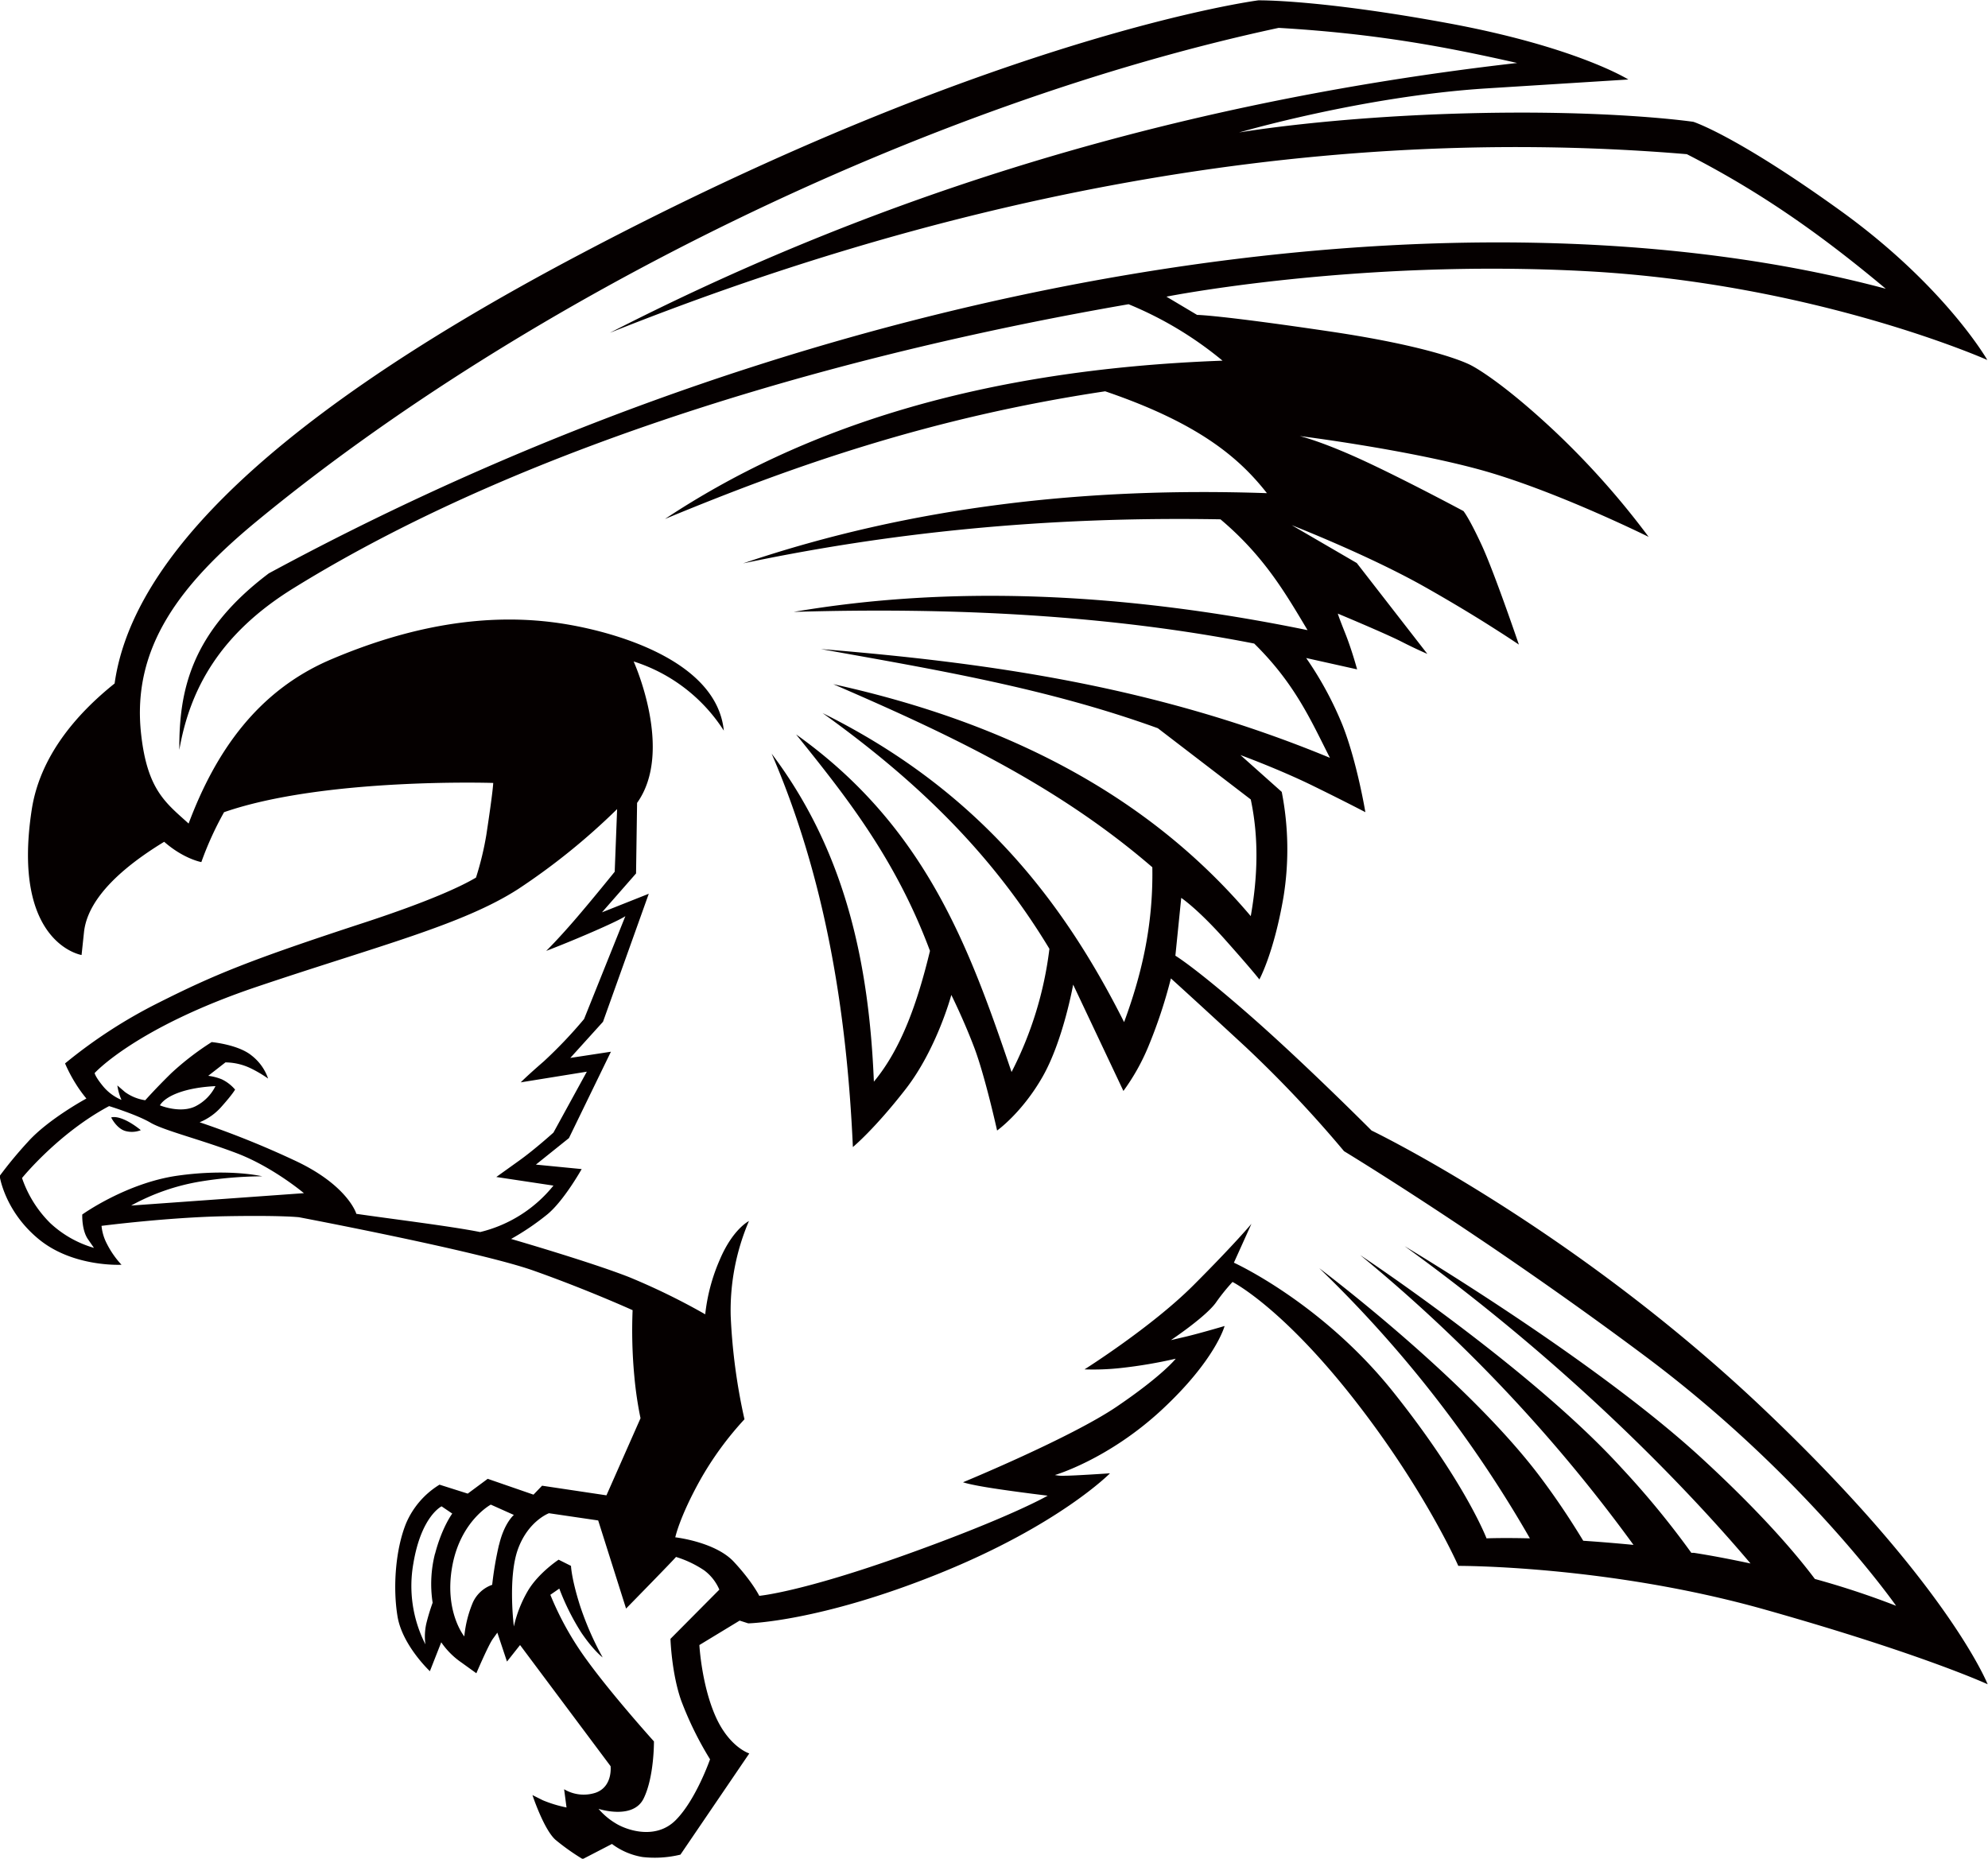 <svg id="Layer_1" data-name="Layer 1" xmlns="http://www.w3.org/2000/svg" viewBox="0 0 577.6 540.1"><title>Falcon329_1c</title><path d="M216.3,137C161,85.1,104.2,57.8,104.2,57.8S85,38.5,68.9,24.4,47.2,7,47.2,7L48.9-9.8S53.6-6.7,61.7,2.4s9.9,11.5,9.9,11.5S75.8,6.3,78.6-10a86.6,86.6,0,0,0-.5-30.6l-12-10.7s11.2,4.1,21,8.9,15.3,7.7,15.3,7.7S100-49.2,95.8-59.9A100.4,100.4,0,0,0,85.2-79.5L100-76.2s-1.5-5.6-3.5-10.6-2.1-5.6-2.1-5.6,13.9,5.8,18.4,8.1,7.6,3.6,7.6,3.6L99.9-107.1,81-118.1s22.3,8.7,38.6,17.9,27.4,16.8,27.4,16.8-7.1-20.9-10.8-28.9-5.3-9.9-5.3-9.9-16.6-8.9-28.9-14.6-18.7-7.2-18.7-7.2,30.4,3.8,52.1,9.7,49.3,19.6,49.3,19.6a235.8,235.8,0,0,0-27.3-30.7c-16.1-15.1-24.2-19.1-24.2-19.1s-8.8-5.1-41.2-9.9-38.5-4.8-38.5-4.8l-8.9-5.3s55.3-11,122-7.4,116.5,25.8,116.5,25.8-12.3-21.5-42.7-43.4-42.7-25.8-42.7-25.8-23.5-3.5-64.6-2.5-67.4,5.6-67.4,5.6,35.8-10.5,71.7-12.8l41.4-2.6s-15.1-9.5-52.6-16.4-54.9-6.6-54.9-6.6S-4.5-260.8-125.4-197C-226.2-143.9-256.7-102.7-261-72.1c-11.5,9.2-21.8,21.5-24.1,36.8-5.9,38.8,14.5,42.1,14.5,42.1l.7-6.6c.6-5.7,4.6-14.9,23.3-26.3,5.7,5,10.8,5.9,10.8,5.9a94.8,94.8,0,0,1,6.6-14.5c29.1-10.1,78.2-8.5,78.2-8.5s0,2-2,15.1a88.4,88.4,0,0,1-3,12.4c-4.2,2.5-13.3,6.8-32.5,13.1C-221.8,8.3-232,12.5-248.1,20.6a144.7,144.7,0,0,0-27.3,17.7,43.7,43.7,0,0,0,3.1,5.9,38.6,38.6,0,0,0,3.1,4.3s-11.1,6-17,12.6a119.8,119.8,0,0,0-8.2,9.9S-293,81.2-283,89.4s24,7.4,24,7.4a26.5,26.5,0,0,1-4.3-6.2,14,14,0,0,1-1.5-5.1s19.4-2.5,36-2.8,21.4.3,21.4.3,52.3,9.9,68.1,15.5,28.8,11.5,28.8,11.5a143.2,143.2,0,0,0,.5,19.2,107.9,107.9,0,0,0,1.8,12.2l-9.9,22.4-18.7-2.8-2.5,2.6-13.3-4.6-5.8,4.3-8.2-2.6a24.4,24.4,0,0,0-9.7,11.2c-3.1,7.6-3.9,18.7-2.5,27.1s9.4,15.9,9.4,15.9l3.3-8.4a22.6,22.6,0,0,0,5.9,5.9l4.3,3.1s3.5-8.2,4.8-10l1.3-1.8,2.8,8.4,3.8-4.8,26.3,35.2s.7,5.9-4.3,7.7a11.1,11.1,0,0,1-9.2-1l.7,5.3a36.5,36.5,0,0,1-6.9-2.1l-3-1.5s3.3,10,6.7,13a65.3,65.3,0,0,0,7.9,5.6l8.5-4.4a20.3,20.3,0,0,0,8.9,3.8,31.6,31.6,0,0,0,11-.7l20-29.4s-5.9-1.8-9.9-11-4.6-20.5-4.6-20.5l11.7-7.1,2.5.8s20.6-.4,55.5-14.5,49.6-29.1,49.6-29.1-10.4.7-13,.7a11.3,11.3,0,0,1-3-.2s15.5-4.5,31.1-19,18.2-24.3,18.2-24.3-7.1,2.1-11.3,3.1l-4.3,1s9.9-6.6,13-10.8a57.3,57.3,0,0,1,4.9-6.1s14.1,7.1,35,33.7,30.6,48.8,30.6,48.8,43.4-.2,89.1,12.7,64.7,21.7,64.7,21.7S271.5,189,216.3,137ZM-256.2,79.6A63.1,63.1,0,0,1-236,72.6a115.8,115.8,0,0,1,17.9-1.5s-9.5-2.3-24.5-.2-27.8,11.3-27.8,11.3-.2,4.4,1.6,7.1l1.8,2.6a31.3,31.3,0,0,1-12.7-7.2,33.8,33.8,0,0,1-8.2-13.1s10.5-13,25.3-20.9c0,0,8.1,2.5,12,4.8s14.6,4.9,25.1,8.9S-206,76-206,76Zm8.4-29.2c1.8-2.8,7.6-5.1,16.1-5.5a13,13,0,0,1-5.9,5.9C-242,52.9-247.8,50.5-247.8,50.5Zm57,31.5s-2.5-8.3-18.1-15.5a263.1,263.1,0,0,0-27.4-11,17,17,0,0,0,6.5-4.7c3.2-3.6,3.8-4.8,3.8-4.8a11.7,11.7,0,0,0-3.9-3,15.5,15.5,0,0,0-3.9-1l5-3.9a17.3,17.3,0,0,1,7.1,1.6,36.1,36.1,0,0,1,5.3,3.1,14.4,14.4,0,0,0-4.8-6.7c-3.9-3.2-11.6-3.9-11.6-3.9a81.1,81.1,0,0,0-11.7,9c-4.6,4.5-7.6,7.9-7.6,7.9a13.3,13.3,0,0,1-5.9-2.4l-2.2-1.9a15.3,15.3,0,0,0,1.2,4.2,13.9,13.9,0,0,1-5.3-3.9c-2.4-2.9-2.5-3.9-2.5-3.9s11.9-13.2,47.2-25.1,59.8-18,75.9-28.4A192.3,192.3,0,0,0-115-35.6l-.7,18.2s-6.6,8.2-11.7,14.1-8.2,8.9-8.2,8.9,6.1-2.3,14.1-5.8,8.9-4.3,8.9-4.3l-12,29.9a132.8,132.8,0,0,1-11.7,12.3c-5.3,4.6-6.7,6.1-6.7,6.1l19.2-3.1-9.7,17.7s-5.3,4.8-9.9,8.1l-6.7,4.8,16.6,2.5a39.1,39.1,0,0,1-21.3,13.5C-163.3,85.6-180.5,83.5-190.8,82Zm22.9,98.8a35.6,35.6,0,0,0-.7,14.3,60.8,60.8,0,0,0-1.8,5.9,17.1,17.1,0,0,0-.3,6.2,37.3,37.3,0,0,1-3.5-23.5c2.3-13.8,8.2-16.6,8.2-16.6l3.1,2.1S-165.9,173.1-167.9,180.8Zm18.6-2.6a99,99,0,0,0-2,11.7,9.7,9.7,0,0,0-5.6,5.1,33.7,33.7,0,0,0-2.5,9.9s-5.9-7.2-3.5-20.4,11.2-17.9,11.2-17.9l6.7,3S-147.8,171.8-149.3,178.2Zm49.8,27.4s.3,9.9,3.1,17.9A98.9,98.9,0,0,0-88,240.5s-4.1,11.8-10,17.7-14.5,2.8-17.6.8a19.8,19.8,0,0,1-4.8-4.1s10,3.3,13.1-3,3-16.6,3-16.6-12-13.3-19.4-23.5a88.7,88.7,0,0,1-10.7-19.1l2.6-1.8a69.4,69.4,0,0,0,6.4,12.8c3.6,5.3,6.2,7.2,6.2,7.2a88.3,88.3,0,0,1-6.6-15.1c-2.5-7.9-2.6-11.5-2.6-11.5l-3.6-1.8s-5.8,3.8-8.9,9a36.1,36.1,0,0,0-4.1,10.4s-1.8-14.3,1.2-22.5,9-10.4,9-10.4l14.3,2.1,8.1,25.6s14.5-14.8,14.5-15a31,31,0,0,1,8.2,3.9,13.7,13.7,0,0,1,4.4,5.6ZM200.1,153c-31.4-28.9-86.3-61.6-86.3-61.6,51.3,37.1,85.8,74.8,100.5,92.2-5.2-1.1-10.7-2.2-16.5-3.1h-.7a253.3,253.3,0,0,0-20.3-24.7C150.3,126.7,100.9,94,100.9,94a455.2,455.2,0,0,1,79.4,84.2c-5.2-.5-10.1-.9-14.6-1.2-3.1-5.1-6.9-11-11.8-17.6C132.6,130.5,89,97.8,89,97.8a352.5,352.5,0,0,1,61.2,78.5c-8-.2-12.6,0-12.6,0s-6.2-16.3-27-42.4S64.2,96.2,64.2,96.2l5.1-11.3s-4.8,5.8-16.9,17.9-31.6,24.4-31.6,24.4a73.6,73.6,0,0,0,10.6-.4,137.8,137.8,0,0,0,15.9-2.7s-3.7,4.8-17.1,13.9-44.7,22-44.7,22,1.8.7,9,1.8,15.6,2.1,15.6,2.1S-.3,170-31,181s-42.7,12-42.7,12-2-4.1-7.4-9.9S-98.1,176-98.1,176s1.2-5.8,7.2-16.6A93.9,93.9,0,0,1-78,141.7a171.3,171.3,0,0,1-4-30,66,66,0,0,1,5.3-27.6s-4.7,2.3-8.5,11.3a53.8,53.8,0,0,0-4.2,15.8,193.2,193.2,0,0,0-22.1-10.8c-11.2-4.4-34.3-11.1-34.3-11.1a74.5,74.5,0,0,0,10.6-7.2c4.8-4,9.9-13.1,9.9-13.1l-13.3-1.3L-129,60l12.2-25.1-11.8,1.8,9.5-10.5L-105.8-11l-13.6,5.4,9.9-11.3.3-20.5c10.8-15.1-1-41.1-1-41.1A48.5,48.5,0,0,1-84-58.4c-2-19.9-30.2-28.3-45.7-30.9-23.7-4-47,1.1-68.4,10.2s-33.6,26.9-41.4,47.7c-6.6-6-12-9.7-13.8-26-2.8-25.2,11.4-43.6,33.9-62.1,78-64.2,193.6-121,296.6-143.1,29.2,1.7,49.8,5.8,69.3,10.2C37.2-239.9-48-209.4-117.1-174c88.5-35.3,196-61.7,312.9-51.9,23.5,12,41.4,25.4,57.8,39.1-122.5-32.7-305.7-6.1-469.8,82.7-22.7,17.1-26.1,34.2-26,51.3,3.1-17.9,12-33.9,33.2-47,69.8-43.2,164.5-69,242.6-82.5a105.6,105.6,0,0,1,27.3,16.4c-71.1,2.6-122.5,19.8-162,46,37.4-15.5,77.3-29.5,127.9-37.1,27.3,9.3,39,19.4,47,29.6-51.9-1.8-102.9,3.7-152.2,20.4,41.8-8.8,87.2-13.7,138.7-12.8,12.7,10.7,18.9,21.5,25.3,32.2Q3.7-104.4-63.7-92.9c47-1.4,92,1,133.8,9.2C82-72,86.6-61.3,92.1-50.5,42.1-71.2-6.6-78.1-55.8-82.1c32.8,5.9,65.6,11.3,97.9,23l27,20.7c2.4,11.3,2,22.6,0,33.9C42.6-35.8,4.2-59.5-52.2-71.9c32.3,14,64.3,28.7,92.7,53.2.3,17.3-3.3,31.7-8.2,45C14.5-9.1-10.3-41.2-55.3-63.5-30.4-45.6-7.3-24.7,10.6,5A106.1,106.1,0,0,1-.4,40.8C-12.5,5.1-25.2-30.4-63-57.3c14.5,18,28.9,36.1,38.9,62.9-3.6,14.9-8.3,28.4-16.3,38-1.4-34.2-8.2-66.8-29.7-95.3C-54.7-16-48.3,22.5-46.5,62.6c0,0,6.2-5.1,15.3-16.8s13.3-27.4,13.3-27.4,3.6,7.2,6.7,15.4,6.6,24,6.6,24S2.6,52.7,8.6,42.2s8.9-26.8,8.9-26.8L32.1,46.3a62.1,62.1,0,0,0,7.2-12.8,143.6,143.6,0,0,0,6.6-19.9s5.9,5.3,21.7,19.9A350.4,350.4,0,0,1,96.2,63.8s40.8,24.7,87.4,59.5,73,72.6,73,72.6a241.5,241.5,0,0,0-23.6-7.8C227.6,180.9,217.6,169.1,200.1,153Z" transform="translate(294.3 270.7)" style="fill:#050000;fill-rule:evenodd"/><path d="M-253.5,57.6c-3.6-2.9-6.8-4.1-8.5-3.6,0,0,1.5,3.1,4,3.9a7.1,7.1,0,0,0,4.6-.2" transform="translate(294.3 270.7)" style="fill:#050000;fill-rule:evenodd"/></svg>